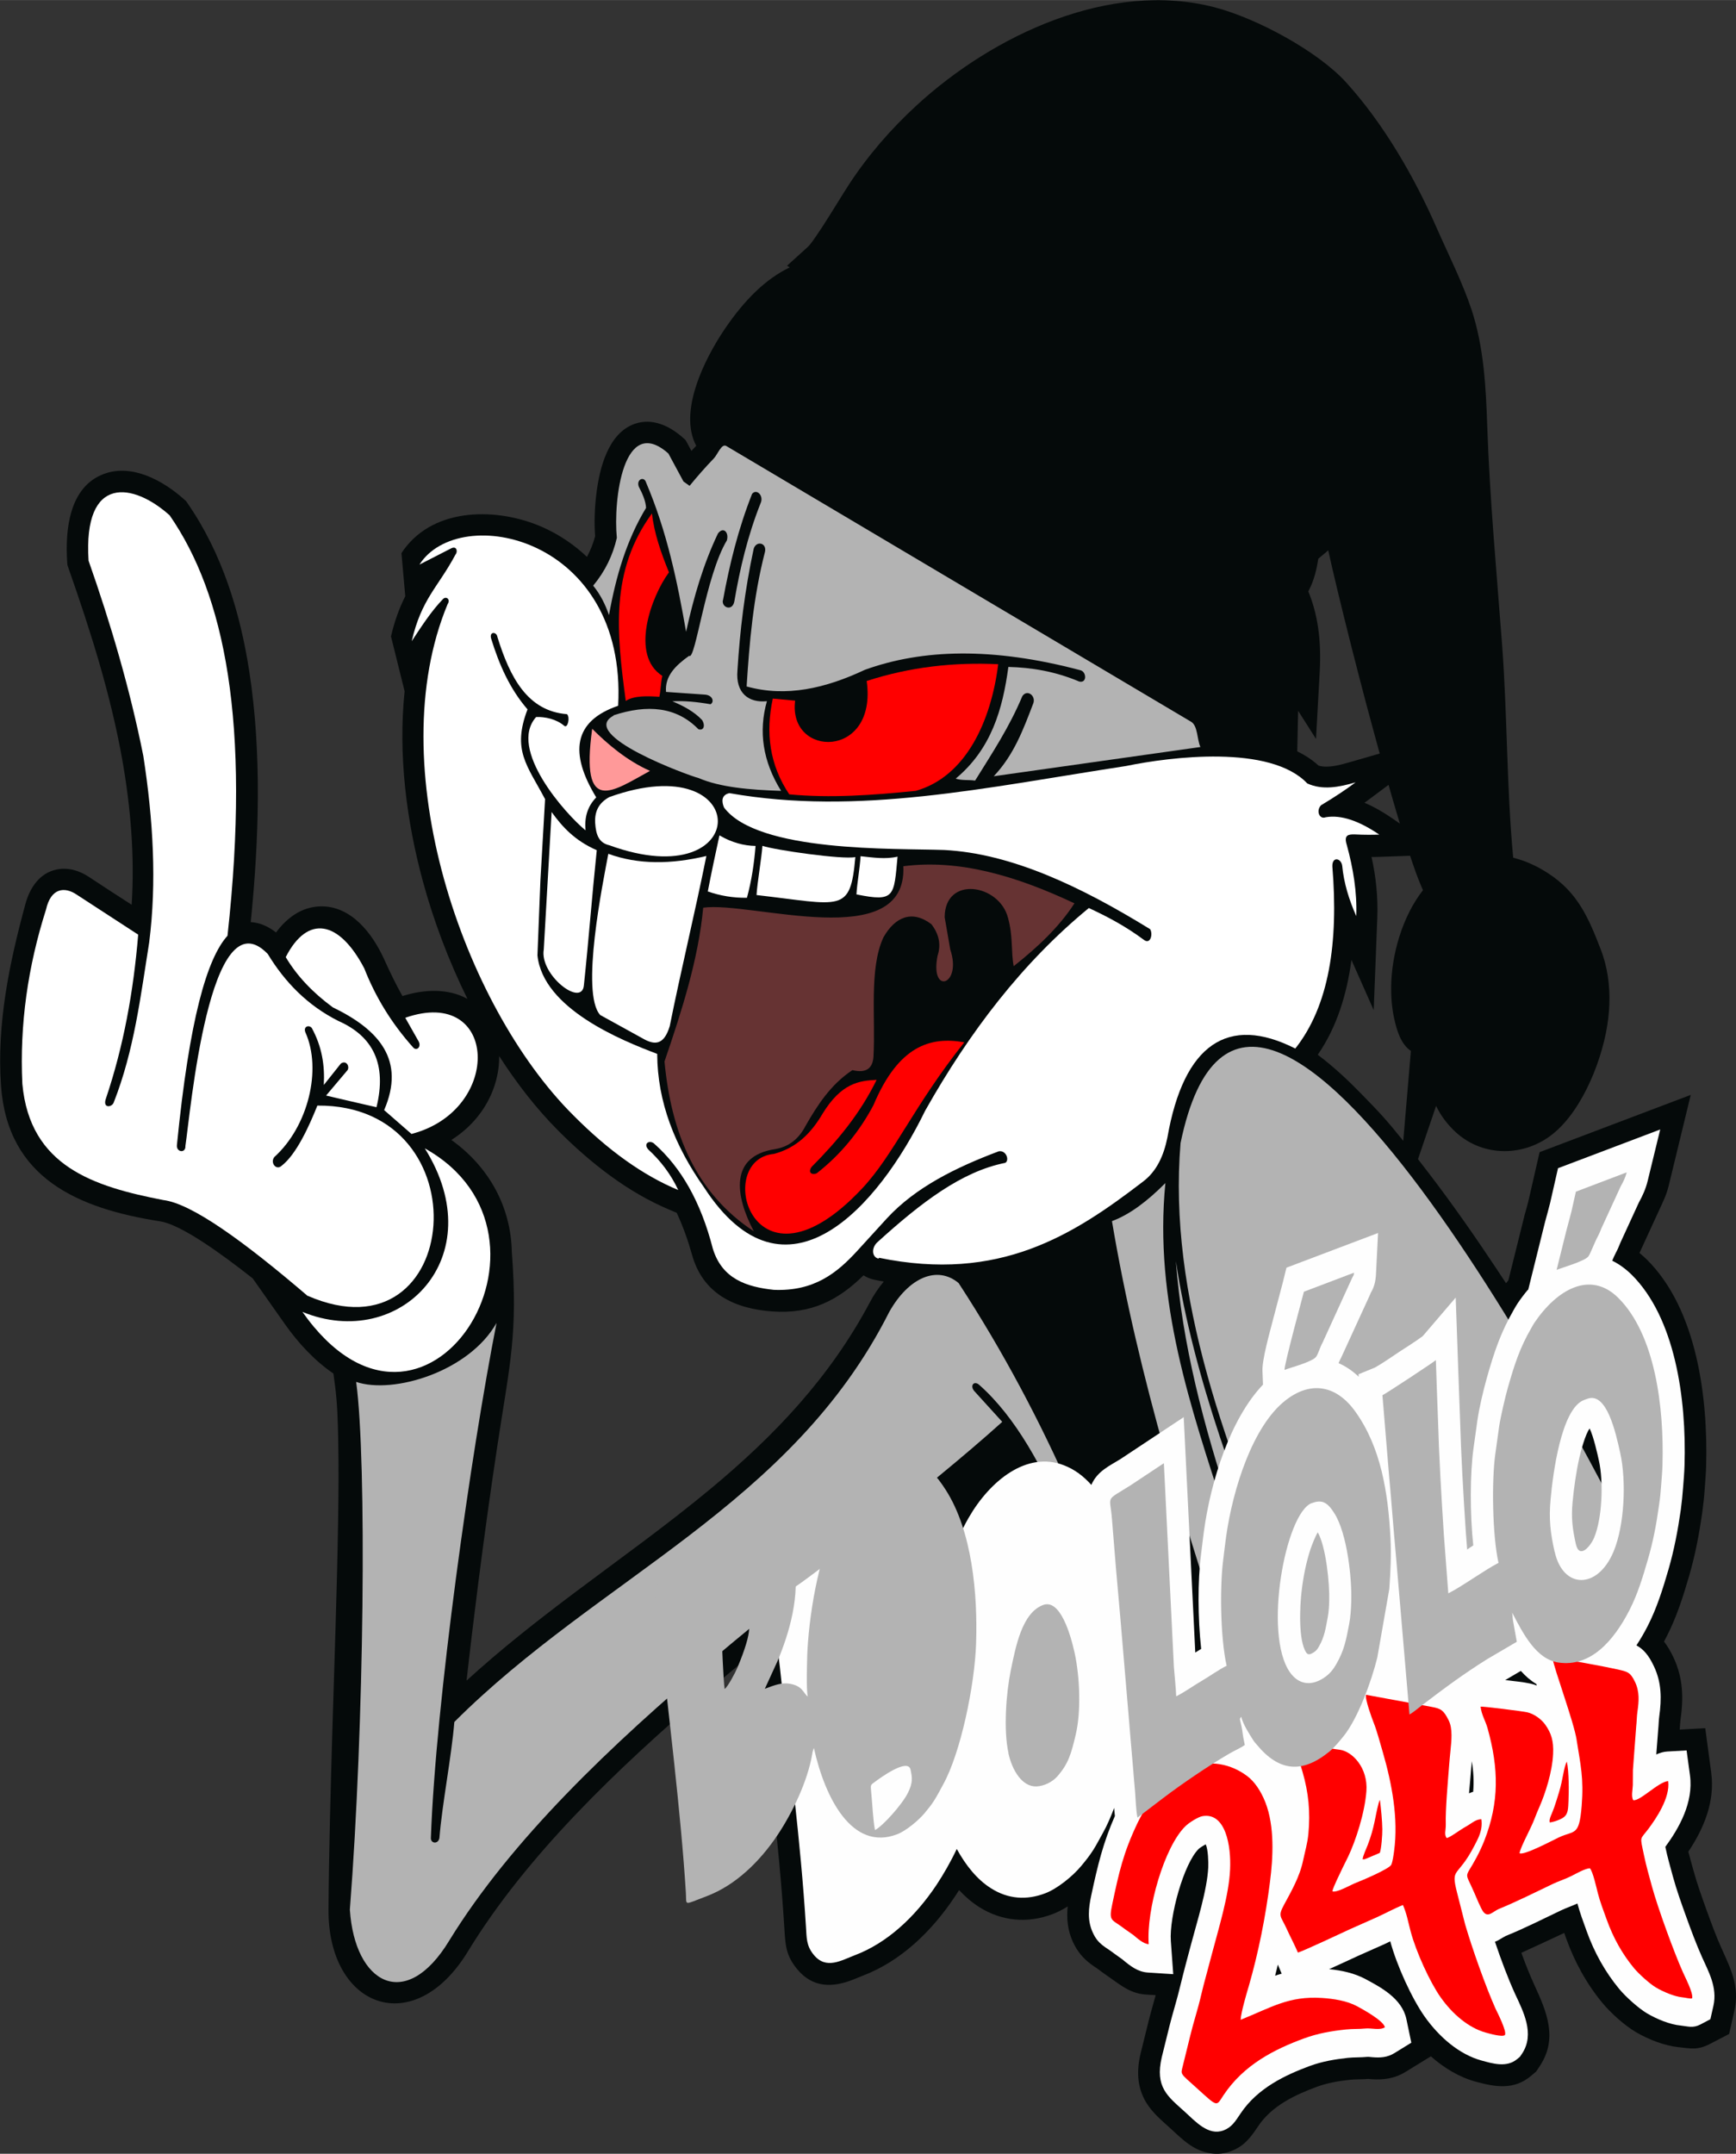 <?xml version="1.0" encoding="UTF-8"?>
<!DOCTYPE svg PUBLIC "-//W3C//DTD SVG 1.1//EN" "http://www.w3.org/Graphics/SVG/1.1/DTD/svg11.dtd">
<!-- Creator: CorelDRAW -->
<svg xmlns="http://www.w3.org/2000/svg" xml:space="preserve" width="49.812mm" height="61.781mm" version="1.1" style="shape-rendering:geometricPrecision; text-rendering:geometricPrecision; image-rendering:optimizeQuality; fill-rule:evenodd; clip-rule:evenodd"
viewBox="0 0 159.18 197.42"
 xmlns:xlink="http://www.w3.org/1999/xlink"
 xmlns:xodm="http://www.corel.com/coreldraw/odm/2003">
 <rect x="0" y="0" width="159.18" height="197.42" fill="#333333" stroke="none"/>
 <defs>
  <style type="text/css">
   <![CDATA[
    .fil6 {fill:#FEFEFE}
    .fil0 {fill:#050A0A}
    .fil5 {fill:#663333}
    .fil3 {fill:#B3B3B3}
    .fil4 {fill:red}
    .fil1 {fill:#FF9999}
    .fil2 {fill:white}
   ]]>
  </style>
 </defs>
 <g id="Camada_x0020_1">
  <g id="Coelho.cdr">
   <path class="fil0" d="M138.09 117.63c0.07,-0.09 0.15,-0.19 0.22,-0.28l1.46 -5.87 0.01 -0.05c0.15,-0.54 0.31,-1.07 0.43,-1.62l0.96 -4.2 13.86 -5.25 -2.03 8.36c-0.21,0.86 -0.56,1.53 -0.92,2.32l-1.7 3.7c-0.02,0.04 -0.03,0.07 -0.05,0.11 0.23,0.19 0.45,0.39 0.66,0.59 4.62,4.56 5.63,12.72 5.45,18.95 -0.02,0.7 -0.08,1.4 -0.13,2.1 -0.05,0.73 -0.13,1.46 -0.23,2.19 -0.28,1.95 -0.64,3.86 -1.19,5.75 -0.55,1.89 -1.14,3.76 -2.04,5.52 -0.09,0.17 -0.18,0.34 -0.27,0.52 0.34,0.44 0.62,0.93 0.87,1.46 0.88,1.87 0.93,3.71 0.64,5.72 -0.04,0.29 -0.05,0.59 -0.07,0.89l2.34 -0.13 0.55 4.09c0.35,2.64 -0.67,5.09 -2.1,7.23 0.15,0.59 0.32,1.18 0.48,1.76 0.33,1.21 0.76,2.39 1.18,3.57 0.43,1.18 0.86,2.37 1.38,3.52 0.87,1.94 1.68,3.51 1.18,5.74l-0.48 2.12 -1.73 0.9c-1.17,0.61 -1.76,0.43 -2.92,0.31 -1.31,-0.14 -2.77,-0.72 -3.9,-1.38 -1.03,-0.61 -2.32,-1.76 -3.08,-2.69 -1.46,-1.77 -2.55,-3.77 -3.32,-5.92 -0.06,-0.16 -0.12,-0.32 -0.17,-0.48 -1.31,0.62 -2.62,1.22 -3.93,1.82 0.36,1.01 0.76,2 1.2,2.97 1.12,2.43 2.17,4.88 0.49,7.41l-0.34 0.51 -0.45 0.38c-1.57,1.34 -3.31,1.03 -5.1,0.54 -1.52,-0.42 -2.9,-1.26 -4.1,-2.32l-2.31 1.42c-1.02,0.63 -2.05,0.76 -3.22,0.67 -0.07,-0.01 -0.14,-0.02 -0.22,-0.02 -0.56,0.05 -1.12,0.02 -1.67,0.08 -1.02,0.11 -2.03,0.28 -3,0.63 -2.04,0.75 -4.17,1.76 -5.41,3.62 -0.7,1.04 -1.26,1.82 -2.49,2.29 -0.6,0.23 -1.23,0.3 -1.87,0.2 -1.6,-0.23 -2.63,-1.32 -3.76,-2.35 -0.79,-0.72 -1.57,-1.36 -2.14,-2.29 -0.88,-1.44 -0.9,-3.01 -0.5,-4.61l0.7 -2.83c0.2,-0.81 0.44,-1.62 0.66,-2.42l-0.85 -0.05c-1.44,-0.09 -2.24,-0.78 -3.36,-1.56l-0.78 -0.55 -0.07 -0.06c-0.28,-0.22 -0.59,-0.4 -0.88,-0.62 -0.74,-0.55 -1.25,-1.18 -1.64,-2.01 -0.5,-1.09 -0.6,-2.17 -0.49,-3.28 -0.46,0.29 -0.93,0.53 -1.38,0.7 -2.29,0.87 -4.64,0.67 -6.73,-0.64 -0.69,-0.44 -1.3,-0.97 -1.85,-1.56 -0.14,0.23 -0.29,0.46 -0.44,0.68 -2.07,3.09 -4.9,5.85 -8.42,7.18 -0.26,0.1 -0.52,0.21 -0.79,0.32 -1.93,0.78 -3.77,0.81 -5.21,-0.95 -1.03,-1.25 -1.07,-2.23 -1.16,-3.74 -0.49,-7.92 -1.55,-15.79 -2.38,-23.68 -0.06,-0.59 -0.13,-1.17 -0.21,-1.76 -1.64,1.35 -3.26,2.71 -4.87,4.09 -7.81,6.71 -16.17,14.65 -21.56,23.49 -4.96,8.14 -12.84,5.16 -12.78,-3.87 0.04,-5.52 0.2,-11.05 0.36,-16.57 0.19,-6.33 0.42,-12.66 0.52,-19 0.04,-2.5 0.06,-5 0.01,-7.5 -0.03,-1.64 -0.08,-3.38 -0.3,-5.01l-0.14 -1.03c-1.72,-1.17 -3.22,-2.79 -4.44,-4.52l-2.96 -4.2c-2.94,-2.32 -6.59,-4.94 -8.49,-5.23 -7.47,-1.17 -14,-3.91 -14.59,-12.46 -0.39,-5.67 0.76,-11.19 2.24,-16.63 0.4,-1.47 1.28,-2.83 2.86,-3.16 1.06,-0.22 2.1,0.1 2.98,0.69 1.29,0.86 2.6,1.7 3.9,2.54 0.29,-4.44 -0.09,-8.94 -0.86,-13.3 -1.07,-6.01 -2.92,-11.83 -4.94,-17.58l-0.09 -0.26 -0.02 -0.27c-0.19,-2.91 0.16,-6.91 3.39,-8.09 2.59,-0.95 5.45,0.65 7.34,2.35l0.17 0.15 0.13 0.19c3.17,4.57 4.83,9.99 5.67,15.44 1.15,7.46 0.89,15.42 0.13,22.96 0.86,0.05 1.64,0.42 2.32,0.95 0.97,-1.31 2.3,-2.33 4.03,-2.39 2.87,-0.09 4.82,2.51 5.89,4.86 0.52,1.15 1.06,2.28 1.67,3.36 2,-0.63 4.19,-0.72 5.96,0.26 -1.74,-3.53 -3.12,-7.22 -4.08,-10.76 -1.5,-5.5 -2.29,-11.6 -1.68,-17.44l-1.25 -5.03c0.32,-1.36 0.73,-2.53 1.31,-3.68l-0.35 -3.95c0.15,-0.23 0.31,-0.46 0.49,-0.67 3.05,-3.7 8.86,-3.44 12.82,-1.54 1.37,0.66 2.61,1.52 3.7,2.55 0.32,-0.59 0.57,-1.22 0.75,-1.89 -0.1,-1.27 -0.04,-2.63 0.11,-3.87 0.28,-2.29 1.05,-5.56 3.51,-6.43 1.62,-0.57 3.2,0.18 4.41,1.25l0.26 0.23 0.17 0.31c0.12,0.23 0.25,0.46 0.37,0.69 0.15,-0.16 0.29,-0.32 0.44,-0.47 -1.67,-3.14 0.79,-7.99 2.57,-10.64 1.89,-2.8 3.86,-4.69 6,-5.71l-0.24 -0.16 1.91 -1.73c0.23,-0.21 0.53,-0.66 0.71,-0.92 0.41,-0.59 0.8,-1.19 1.18,-1.8 0.63,-0.99 1.24,-2.01 1.88,-3 1.74,-2.66 3.85,-5.09 6.19,-7.24 7.01,-6.44 17.69,-11.5 27.35,-8.99 3.8,0.99 9.42,3.99 12.05,6.89 3.43,3.78 6.25,8.66 8.29,13.32 1.08,2.45 2.37,5 3.21,7.53 1.12,3.41 1.31,7.09 1.43,10.65 0.23,6.69 0.86,13.35 1.36,20.02 0.49,6.5 0.41,13.05 1.02,19.54 1.11,0.27 2.2,0.77 3.21,1.43 2.71,1.76 3.7,4.08 4.82,6.98 0.15,0.38 0.27,0.77 0.38,1.17 0.45,1.69 0.51,3.46 0.3,5.19 -0.41,3.45 -2.27,8.28 -5.05,10.53 -2.6,2.11 -6.35,2.17 -8.87,-0.09 -0.83,-0.75 -1.43,-1.57 -1.86,-2.46l-1.66 4.88c0.35,0.45 0.7,0.9 1.04,1.35 2.15,2.81 4.18,5.72 6.14,8.67 0.3,0.46 0.61,0.92 0.91,1.38zm-7.62 -36.05l-0.13 -0.3c-0.39,-0.9 -0.72,-1.87 -1.03,-2.8 -0,-0.01 -0.01,-0.03 -0.01,-0.04l-2.8 0.1c-0.25,0.01 -0.49,0.01 -0.74,0.01 0.41,1.82 0.6,3.69 0.53,5.56l-0.33 8.48 -2.04 -4.6c-0.42,3.12 -1.33,6.15 -3.09,8.69 1.53,1.15 2.91,2.47 3.99,3.58 1.7,1.74 2.32,2.4 3.85,4.31l0.7 -8.24c-0.92,-0.62 -1.29,-1.87 -1.53,-2.96 -0.21,-0.97 -0.29,-1.92 -0.28,-2.91 0.03,-2.89 0.99,-6.4 2.92,-8.87zm-10.51 -27.38c0.86,2.08 1.21,4.45 1.05,7.37l-0.34 6.16 -1.64 -2.58 -0.08 3.72c0.73,0.35 1.39,0.79 1.96,1.31 0.87,0.25 1.98,-0.07 2.79,-0.3l2.81 -0.81c-0.43,-1.55 -0.84,-3.1 -1.26,-4.65 -0.92,-3.48 -1.81,-6.98 -2.65,-10.48 -0.28,-1.16 -0.55,-2.33 -0.81,-3.5 -0.12,0.11 -0.24,0.22 -0.37,0.32l-0.54 0.45c-0.16,1.05 -0.41,1.99 -0.8,2.76l-0.12 0.25zm7.36 17.74l-1.89 1.41c-0.11,0.08 -0.21,0.16 -0.32,0.23 0.86,0.36 1.67,0.83 2.42,1.34l0.83 0.57c-0.1,-0.33 -0.2,-0.67 -0.3,-1 -0.25,-0.85 -0.5,-1.7 -0.74,-2.55zm-46.29 45.53c-0.29,-0.05 -0.58,-0.11 -0.87,-0.17 -0.38,-0.08 -0.7,-0.22 -0.98,-0.4 -2.33,2.29 -4.81,3.57 -8.38,3.31 -3.47,-0.26 -6.35,-1.62 -7.35,-5.21 -0.37,-1.32 -0.83,-2.61 -1.4,-3.83l-0.61 -0.26c-3.89,-1.62 -7.32,-4.33 -10.27,-7.29 -1.99,-2 -3.79,-4.32 -5.4,-6.82 0.02,1.2 -0.25,2.42 -0.73,3.51 -0.78,1.77 -2.07,3.18 -3.65,4.18 3.42,2.45 5.45,6.08 5.54,10.25 0.57,7.5 -0.18,10.27 -1.3,17.62 -0.65,4.28 -1.24,8.56 -1.79,12.86 -0.37,2.93 -0.73,5.88 -1.06,8.83 3.15,-2.88 6.51,-5.51 9.93,-8.08 4.17,-3.13 8.42,-6.16 12.43,-9.49 5.94,-4.93 10.98,-10.26 14.63,-17.12 0.34,-0.65 0.77,-1.29 1.25,-1.87z"/>
   <path class="fil1" d="M54.3 66.8c1.43,1.43 3.19,2.92 5.3,3.86 -3.4,1.85 -6.41,4.2 -5.3,-3.86z"/>
   <path class="fil2" d="M55.89 77.48c-0.96,-0.21 -1.25,-0.93 -1.32,-2.08 -0.05,-1.1 0.39,-1.84 1.3,-2.34 13.3,-4.77 13.23,9.22 0.01,4.42z"/>
   <path class="fil2" d="M27.73 120.25c8.94,3.67 17.48,-5.02 11.22,-14.99 14.31,7.98 0.01,30.94 -11.22,14.99z"/>
   <path class="fil2" d="M35.23 101.76c0.83,0.73 1.67,1.45 2.5,2.18 8.43,-2.19 7.94,-13.62 -0.57,-10.65 0.41,0.73 0.83,1.46 1.24,2.19 0.23,0.49 -0.18,0.86 -0.49,0.56 -2.06,-2.29 -3.51,-4.73 -4.51,-7.28 -2.3,-4.39 -5.19,-4.96 -7.2,-1.03 1.04,1.75 2.5,3.27 4.31,4.6 4.24,2.05 6.7,4.83 4.71,9.43z"/>
   <path class="fil2" d="M28.21 118.79c-5.84,-5 -10.63,-8.47 -13.23,-8.79 -6.4,-1.24 -12.24,-3.09 -12.93,-10.65 -0.26,-5.45 0.51,-10.77 2.17,-15.98 0.44,-1.97 1.69,-2.14 2.84,-1.35 1.87,1.21 3.74,2.43 5.61,3.65 -0.43,5.23 -1.35,10.24 -2.94,14.97 -0.38,0.99 0.54,0.88 0.7,0.41 1.88,-4.79 2.46,-9.74 3.25,-14.67 0.7,-5.5 0.37,-11.23 -0.54,-17.1 -1.23,-6.15 -2.98,-12.08 -5.02,-17.89 -0.51,-7.95 4.13,-7.13 7.44,-4.15 5.01,7.24 7.46,18.9 5.3,38.53 -1.88,2.09 -3.49,7.59 -4.64,19.21 -0.05,0.65 0.82,0.75 0.78,0.06 0.44,-2.83 2.19,-23.16 7.55,-17.6 1.57,2.58 3.64,4.72 6.49,6.15 3.17,1.4 4.45,3.96 3.48,7.9 -1.54,-0.35 -3.08,-0.71 -4.62,-1.07 0.63,-0.75 1.26,-1.5 1.9,-2.25 0.33,-0.3 0.01,-1.05 -0.54,-0.69 -0.52,0.66 -1.05,1.31 -1.57,1.97 0.1,-1.76 -0.16,-3.5 -1.1,-5.22 -0.25,-0.32 -0.8,-0.15 -0.59,0.39 1.54,3.42 0.25,8.64 -2.85,11.44 -0.4,0.53 0.18,1.25 0.67,0.8 1.37,-1.06 2.54,-3.67 3.28,-5.52 15.33,-0.13 13.34,23.62 -0.88,17.44z"/>
   <path class="fil2" d="M80.56 115.37c-0.63,-0.13 -0.69,-1.02 -0.06,-1.55 3.96,-3.59 7.68,-6.44 11.67,-7.23 0.41,-0.21 0.11,-1.18 -0.59,-1.06 -3.99,1.5 -7.64,3.32 -10.24,6.13 -0.91,1 -1.82,2 -2.74,3 -1.84,2.01 -3.94,3.72 -7.64,3.57 -2.52,-0.27 -4.75,-1 -5.6,-3.78 -1.11,-4.33 -2.93,-7.44 -5.32,-9.57 -0.41,-0.44 -1.11,-0.11 -0.6,0.48 1.11,1.02 2.05,2.23 2.75,3.72 -3.2,-1.33 -6.41,-3.61 -9.63,-6.86 -10.11,-10.07 -17.66,-32.08 -11.52,-46.84 0.31,-0.47 -0.17,-0.8 -0.47,-0.42 -1.03,1.07 -1.92,2.45 -2.82,3.81 0.91,-3.91 2.4,-4.91 4.02,-7.95 0.21,-0.23 0.13,-0.81 -0.38,-0.57 -0.98,0.5 -1.96,1 -2.93,1.5 3.65,-5.74 19.05,-2.56 18.22,12.94 -4.12,1.41 -4.48,4.34 -2.01,8.4 -0.83,0.85 -1.09,1.88 -0.98,3.02 -1.83,-1.49 -7.15,-7.46 -4.53,-10.39 0.81,-0.03 1.86,0.19 2.58,0.81 0.32,0.26 0.55,-0.79 0.25,-1.07 -3.62,-0.28 -5.23,-3.37 -6.38,-7.07 -0.07,-0.51 -0.78,-0.53 -0.57,0.16 0.73,2.37 1.71,4.6 3.33,6.47 -1.43,3.75 -0.05,5.1 1.61,8.23 -0.14,2.49 -0.29,4.99 -0.43,7.48 -0.09,2.28 -0.18,4.56 -0.27,6.84 0.51,4.89 7.7,7.79 10.98,9.03 0.02,4.42 1.63,8.47 4.31,12.26 7.46,11.45 15.98,1.74 20.26,-7.05 4.07,-7.22 8.9,-13.56 15.01,-18.58 1.68,0.78 3.36,1.66 5.05,2.92 0.61,0.46 0.84,-0.55 0.57,-0.98 -6.4,-3.94 -12.74,-6.94 -18.88,-7.26 -4.57,-0.16 -17.09,0.24 -20.19,-3.89 -0.22,-0.52 -0.28,-1.15 0.49,-1.32 11.79,2.08 23.43,-0.5 36.38,-2.49 4.07,-0.84 13.21,-1.99 16.61,1.6 1.4,0.64 2.91,0.34 4.43,-0.1 -0.83,0.62 -1.85,1.31 -3.17,2.1 -0.48,0.5 -0.15,1.32 0.42,1.1 1.44,-0.25 3.1,0.35 4.92,1.59 -0.63,0.02 -1.31,0.03 -2.29,-0.02 -0.5,0 -0.99,0.02 -0.69,0.96 0.59,2.16 0.95,4.33 0.87,6.53 -0.67,-1.51 -1.14,-3.04 -1.29,-4.62 -0.1,-0.71 -0.94,-0.87 -0.9,0.08 0.57,6.99 -0.31,12.77 -3.4,16.68 -6.16,-3.12 -10.23,-0.42 -11.73,8.17 -0.34,1.67 -0.99,3.1 -2.25,4.04 -6.39,4.9 -13.15,9.24 -24.19,6.97z"/>
   <path class="fil2" d="M78.53 81.99c0.07,-1.15 0.31,-2.36 0.38,-3.51 1.12,0.12 2.29,0.3 3.39,0.04 -0.34,3.62 -0.21,4.19 -3.77,3.46z"/>
   <path class="fil2" d="M69.37 82.03c0.07,-1.15 0.46,-3.35 0.54,-4.5 1.11,0.38 7.36,1.28 8.52,1.03 -0.46,5.21 -1.25,4.37 -9.06,3.48zm-4.47 -0.32c0.34,-1.75 0.7,-3.46 1.07,-5.14 1.14,0.67 2.25,0.95 3.31,0.97 -0.13,1.62 -0.37,3.21 -0.79,4.75 -1.25,0.02 -2.45,-0.18 -3.59,-0.58z"/>
   <path class="fil2" d="M49.86 87.03c0.24,-4.2 0.48,-8.4 0.72,-12.6 0.97,1.35 2.12,2.62 4.14,3.5 -0.44,4.21 -0.74,8.22 -1.18,12.37 -0.17,2.09 -4.08,-0.95 -3.68,-3.27z"/>
   <path class="fil2" d="M55.04 93.04c1.38,0.76 2.52,1.39 3.9,2.15 1.13,0.65 1.95,0.58 2.47,-1.13 1.05,-5.22 2.31,-10.38 3.36,-15.6 -3.23,0.77 -6.26,0.8 -8.99,-0.2 -0.49,2.61 -2.58,12.81 -0.74,14.78z"/>
   <path class="fil3" d="M32.66 126.67c3.42,1.15 10.36,-0.95 12.87,-5.41 -2.35,11.93 -5.58,34.81 -6.02,47.18 -0.05,0.55 0.67,0.64 0.78,0.04 0.26,-3.18 1.11,-7.46 1.37,-10.64 13.28,-13.27 30.92,-19.82 39.87,-37.57 1.81,-3.23 4.44,-4.28 6.37,-2.66 8.17,12.53 13.65,25.82 17.69,39.53 -0.43,0.2 -0.85,0.41 -1.28,0.61 -4.31,-12.35 -7.91,-24.95 -14.51,-30.8 -0.5,-0.46 -0.94,0.1 -0.39,0.64 0.83,0.91 1.66,1.82 2.49,2.74 -14.05,12.66 -39.36,29.1 -50.7,47.54 -3.99,6.6 -8.68,3.98 -9.12,-2.83 1.32,-16.93 1.56,-41.1 0.58,-48.35z"/>
   <path class="fil3" d="M113.57 154.62c4.73,-1.25 9.46,-2.5 14.19,-3.75 -3.12,-9.56 -4.33,-17 -4.93,-24.29 -1.7,-1.91 -3.14,-3.97 -4.84,-5.88 -0.39,-0.46 0.26,-1.07 0.64,-0.6 6.84,7.85 13.12,16.63 18.59,26.73 4.38,-1.3 8.76,-2.6 13.14,-3.89 -3.77,-8.26 -35.62,-69.41 -42.11,-38.17 -1.17,13.97 4.2,28.36 10.43,42.79 0.08,0.55 -0.44,0.8 -0.69,0.23 -4.4,-10.6 -8.56,-21.53 -10.17,-32.2 0.56,7.53 2.54,15.12 5.1,22.81 0.12,0.41 -0.48,0.66 -0.63,0.21 -3.07,-9.5 -6.5,-19.38 -5.43,-30.17 -1.64,1.65 -3.27,2.89 -4.9,3.49 2.39,14.24 6.82,28.47 11.61,42.69z"/>
   <path class="fil3" d="M56.24 65.57c3.13,-1.03 5.79,-0.79 7.8,1.27 0.47,0.16 0.66,-0.31 0.34,-0.84 -0.74,-0.78 -1.7,-1.29 -2.73,-1.72 1.06,-0.06 2.24,0.05 3.5,0.27 0.37,-0.21 0.2,-0.82 -0.49,-0.88 -1.2,-0.08 -2.39,-0.17 -3.59,-0.25 -0.12,-1.47 0.9,-2.44 2.12,-3.31 0.57,0.51 1.5,-7.33 3.46,-10.58 0.21,-0.74 -0.33,-1.29 -0.82,-0.63 -1.34,2.81 -2.23,5.85 -2.92,9.01 -0.8,-4.58 -1.74,-9.15 -3.67,-13.69 -0.17,-0.59 -0.91,-0.3 -0.67,0.38 0.36,0.68 0.64,1.35 0.67,1.95 -1.79,2.95 -2.77,6.3 -3.4,9.83 -0.33,-0.96 -0.78,-1.88 -1.45,-2.7 1.09,-1.31 1.8,-2.77 2.17,-4.38 -0.34,-3.45 0.59,-11.41 4.73,-7.73 0.46,0.85 0.92,1.71 1.38,2.56 0.19,0.13 0.37,0.26 0.56,0.4 0.71,-0.87 1.45,-1.71 2.22,-2.51 0.37,-0.39 0.71,-1.4 1.15,-1.14l42.61 25.27c0.63,0.37 0.54,1.62 0.86,2.32 -6.4,0.91 -12.55,1.78 -18.95,2.68 1.86,-1.97 2.71,-4.29 3.64,-6.72 0.21,-0.69 -0.59,-1.27 -1.02,-0.62 -1.19,2.84 -2.71,5.13 -4.33,7.74 -0.6,-0.09 -1.17,0.01 -1.78,-0.18 3.28,-2.73 4.31,-6.38 4.83,-10.24 2.13,0.05 4.29,0.41 6.5,1.34 0.73,0.17 0.67,-0.91 0.1,-1.04 -8.08,-2.14 -14.5,-1.93 -19.75,-0.04 -3.61,1.7 -7.22,2.54 -10.85,1.53 0.25,-3.93 0.59,-8.1 1.69,-12.37 0.15,-0.81 -0.8,-1.01 -1.04,-0.26 -0.83,3.86 -1.27,7.56 -1.49,11.15 -0.19,2.1 1.04,3 2.7,2.83 -0.78,2.76 -0.39,5.5 1.3,8.22 -2.9,-0.09 -5.6,-0.33 -7.55,-1.17 -0.9,-0.22 -11.14,-3.96 -7.8,-5.73zm10.04 -10.55c-0.12,0.68 0.9,1.05 1.06,0.07 0.51,-2.98 1.21,-5.96 2.39,-8.94 0.35,-0.71 -0.36,-1.4 -0.77,-0.88 -1.27,3.21 -2.07,6.47 -2.67,9.76z"/>
   <path class="fil4" d="M57.37 64.25c0.76,-0.5 2.01,-0.46 3.09,-0.38 0.14,-0.66 0.12,-1.26 0.27,-1.92 -2.98,-1.89 -1.03,-7.27 0.61,-9.49 -0.73,-1.79 -1.36,-3.59 -1.56,-5.4 -3.83,5.26 -3.26,10.82 -2.4,17.2z"/>
   <path class="fil4" d="M70.85 64.03c0.69,0.06 1.37,0.13 2.06,0.19 -0.68,5.26 7.57,5.39 6.56,-1.8 4,-1.3 8.02,-1.73 12.06,-1.54 -0.65,5.2 -2.95,10.31 -7.56,11.61 -3.95,0.4 -7.86,0.68 -11.6,0.32 -1.82,-2.72 -2.18,-5.67 -1.51,-8.77z"/>
   <path class="fil4" d="M70.96 105.77c2.09,-0.55 3.43,-1.93 4.46,-3.68 1.72,-2.81 3.34,-3.03 4.96,-3.11 -1.52,3.12 -3.64,5.65 -5.96,7.98 -0.4,0.56 0.1,0.78 0.49,0.57 2.18,-1.71 3.89,-3.8 5.18,-6.23 2.29,-5.44 5.21,-6.32 8.33,-5.76 -4.68,5.89 -6.46,10.3 -9.37,13.4 -10.04,10.69 -13.69,-2.64 -8.1,-3.17z"/>
   <path class="fil5" d="M69.13 112.87c-5.32,-3.49 -7.58,-8.99 -8.2,-15.57 1.6,-4.69 3.1,-9.35 3.55,-14.1 4.36,-0.62 18.72,4.26 18.35,-3.8 5.15,-0.67 10.4,0.91 15.69,3.4 -1.38,2.15 -3.4,4.05 -5.57,5.76 -0.26,-1.32 -0.04,-2.69 -0.52,-4.42 -0.79,-3.12 -5.79,-3.91 -5.81,-0.07 0.17,0.98 0.34,1.96 0.51,2.95 1.12,3.3 -1.89,4.24 -1.16,0.58 0.32,-0.98 0.16,-1.95 -0.57,-2.89 -1.76,-1.33 -3.33,-0.68 -4.4,1.22 -1.33,2.89 -0.7,7.39 -0.91,10.96 -0.08,1.02 -0.65,1.51 -1.93,1.2 -2.02,1.33 -3.25,3.29 -4.29,5.1 -0.58,1.12 -1.45,1.91 -2.79,2.14 -4.21,0.63 -3.69,4.26 -1.95,7.55z"/>
   <path class="fil6" d="M140.12 118.25l1.56 -6.28 0.01 -0.03c0.15,-0.56 0.31,-1.12 0.45,-1.69l0.72 -3.17 9.37 -3.55 -1.15 4.72c-0.18,0.73 -0.46,1.35 -0.8,1.96l-1.7 3.7c-0.13,0.31 -0.24,0.6 -0.4,0.89 -0.13,0.24 -0.24,0.5 -0.35,0.76 0.6,0.29 1.19,0.71 1.77,1.27 3.98,3.94 5.05,11.33 4.86,17.49 -0.02,0.68 -0.08,1.34 -0.13,2.01 -0.05,0.69 -0.12,1.37 -0.21,2.05 -0.27,1.89 -0.61,3.68 -1.13,5.48 -0.53,1.82 -1.07,3.54 -1.9,5.17 -0.32,0.63 -0.67,1.23 -1.04,1.79 0.63,0.34 1.12,0.88 1.61,1.93 0.7,1.49 0.71,2.95 0.48,4.6 -0.05,0.35 -0.05,0.77 -0.09,1.14l-0.18 2.33c0.33,-0.15 0.66,-0.25 1.01,-0.27l1.77 -0.1 0.31 2.28c0.34,2.5 -1.01,4.85 -2.26,6.56 0,0 0,0 0,0 0.19,0.92 0.45,1.81 0.69,2.7 0.34,1.25 0.8,2.53 1.23,3.72 0.44,1.22 0.91,2.48 1.43,3.65 0.61,1.37 1.44,2.8 1.06,4.5l-0.28 1.23 -0.91 0.48c-0.69,0.36 -1.14,0.17 -1.8,0.1 -0.99,-0.09 -2.2,-0.59 -3.1,-1.12 -0.77,-0.46 -1.93,-1.49 -2.56,-2.25 -1.26,-1.53 -2.26,-3.29 -2.99,-5.33 -0.3,-0.83 -0.6,-1.63 -0.83,-2.49 -0.5,0.23 -1.02,0.4 -1.52,0.64 -1.68,0.8 -3.35,1.65 -5.04,2.33 -0.41,0.21 -0.67,0.42 -1,0.54 0.56,1.66 1.19,3.34 1.84,4.77 0.74,1.59 1.85,3.67 0.64,5.49l-0.19 0.28 -0.24 0.2c-0.96,0.82 -2.25,0.43 -3.3,0.14 -1.99,-0.55 -3.84,-2.1 -5.21,-4.04 -1.18,-1.68 -2.55,-4.69 -3.14,-6.88 -0.18,0.09 -0.36,0.17 -0.54,0.26 -0.81,0.37 -1.62,0.71 -2.43,1.08 -0.78,0.36 -1.57,0.73 -2.35,1.08 -0.09,0.04 -0.19,0.09 -0.29,0.13 1.14,0.11 2.32,0.36 3.36,0.92 1.31,0.71 3.33,1.74 3.73,3.67l0.45 2.15 -1.54 0.95c-0.66,0.41 -1.32,0.44 -2.03,0.38 -0.14,-0.01 -0.33,-0.04 -0.47,-0.03 -0.6,0.06 -1.19,0.03 -1.78,0.09 -1.18,0.13 -2.33,0.32 -3.48,0.74 -2.24,0.83 -4.8,2.02 -6.37,4.38 -0.47,0.7 -0.8,1.25 -1.55,1.53 -1.39,0.52 -2.55,-0.8 -3.61,-1.76 -1.49,-1.35 -2.7,-2.2 -2.05,-4.96l0.7 -2.83c0.31,-1.24 0.7,-2.44 0.99,-3.68 0.16,-0.68 0.34,-1.34 0.51,-2.01 0.16,-0.61 0.33,-1.22 0.49,-1.84 0.53,-2.02 1.47,-4.94 1.57,-7.04 0.02,-0.45 -0.01,-1.63 -0.23,-2.1 -0.2,0.1 -0.52,0.3 -0.64,0.41 -1.38,1.34 -2.72,6.25 -2.56,8.45l0.22 3.04 -2.33 -0.15c-0.92,-0.06 -1.6,-0.59 -2.34,-1.21l-0.74 -0.53 -0.04 -0.03c-0.76,-0.59 -1.43,-0.79 -1.93,-1.9 -0.51,-1.11 -0.39,-2.22 -0.14,-3.39 0.6,-2.81 1.1,-4.86 2.17,-7.29 -0.03,-0.25 -0.05,-0.5 -0.07,-0.74 -0.32,0.86 -0.67,1.65 -1.04,2.31 -0.29,0.51 -0.55,1.03 -0.86,1.52 -0.34,0.54 -0.71,1 -1.1,1.47 -0.83,1 -2.24,2.12 -3.33,2.53 -1.68,0.64 -3.39,0.54 -4.97,-0.47 -1.27,-0.8 -2.3,-2.09 -3.13,-3.6 -0.57,1.21 -1.22,2.33 -1.86,3.3 -1.99,2.98 -4.55,5.33 -7.48,6.44 -1.24,0.47 -2.64,1.35 -3.77,-0.03 -0.7,-0.85 -0.65,-1.56 -0.72,-2.61 -0.49,-7.93 -1.56,-15.88 -2.39,-23.77 -0.11,-1.01 -0.24,-1.99 -0.39,-2.99 -0.16,-1.08 -0.24,-2.02 0.29,-3 0.42,-0.78 0.78,-0.87 1.34,-1.25 3.39,-2.27 7.59,-6.49 11.62,-5.21 1.39,0.44 2.18,1.38 2.71,2.69 0.49,-1.42 1.06,-2.75 1.73,-3.91 1.97,-3.44 5.37,-6.15 8.74,-4.83 1.01,0.39 1.8,1 2.52,1.8 0.55,-1.28 1.72,-1.77 2.69,-2.38l5.78 -3.83 1.06 21.58c0.18,-0.11 0.36,-0.22 0.54,-0.34 -0.31,-2.8 -0.32,-6.26 -0.02,-8.58 0.09,-0.73 0.17,-1.46 0.27,-2.19 0.64,-4.67 2.44,-10.34 5.42,-13.45l-0.05 -1.25c-0.04,-1.06 0.67,-3.54 0.94,-4.6 0.3,-1.18 0.63,-2.35 0.93,-3.53l0.33 -1.34 8.4 -3.18 -0.19 3.76c-0.04,0.71 -0.16,1.19 -0.49,1.75 -0.01,0.03 -0.02,0.05 -0.03,0.08l-0.01 0.03 -2.67 5.82 -0.05 0.09c-0.07,0.13 -0.13,0.27 -0.18,0.4 0.64,0.28 1.26,0.69 1.85,1.25l-0.02 -0.23 1.51 -0.62c0.73,-0.41 1.52,-0.97 2.23,-1.44 0.7,-0.46 1.47,-0.93 2.15,-1.44l3.02 -3.53 0.29 8.25c0.03,0.89 0.07,1.78 0.1,2.67 0.1,3.5 0.3,7.01 0.53,10.47l0.13 1.7c0.19,-0.12 0.37,-0.25 0.56,-0.37 -0.31,-2.9 -0.3,-6.58 0.02,-8.89l0.35 -2.51c0.18,-1.26 0.55,-2.8 0.89,-4.01 0.65,-2.31 1.27,-4.13 2.42,-6.13 0.13,-0.23 0.26,-0.46 0.4,-0.67 0.3,-0.44 0.61,-0.85 0.94,-1.24zm-2.11 35.75c0.03,0 0.06,0.01 0.09,0.01 0.73,0.09 1.54,0.16 2.26,0.32 0.18,0.04 0.37,0.1 0.55,0.17 -0,-0 -0,-0 -0,-0 -0.01,-0.04 -0.03,-0.09 -0.04,-0.14 -0.52,-0.31 -0.99,-0.72 -1.42,-1.2l-1.43 0.84zm-20.49 26.91l-0.27 -0.64c-0.03,-0.06 -0.05,-0.13 -0.08,-0.19 -0.08,0.34 -0.16,0.68 -0.25,1.02 0.2,-0.07 0.4,-0.13 0.61,-0.19zm17.44 -19.5c-0.02,0.21 -0.04,0.42 -0.06,0.64 -0.05,0.72 -0.13,1.53 -0.2,2.33 0.12,-0.05 0.24,-0.1 0.38,-0.14 0.08,-0.93 0.03,-1.86 -0.13,-2.83zm-39.1 -11.48c-0.66,0.81 -1.06,3.06 -1.23,3.88 -0.34,1.62 -0.58,4.52 -0.22,6.14 0.06,0.25 0.36,1.15 0.57,1.14 0.17,-0.01 0.5,-0.12 0.63,-0.26 0.71,-0.8 0.81,-1.44 1.08,-2.6 0.4,-1.66 0.25,-4.37 -0.12,-6.03 -0.1,-0.47 -0.41,-1.64 -0.72,-2.28zm24.97 -9.47c-0.26,0.42 -0.54,1.19 -0.66,1.52 -0.4,1.21 -0.67,2.56 -0.82,3.86 -0.16,1.33 -0.33,4.57 0.44,5.66 0.18,0.26 0.46,0.09 0.67,-0.04 0.24,-0.16 0.32,-0.26 0.48,-0.54 0.51,-0.88 0.61,-1.65 0.81,-2.7 0.09,-0.48 0.12,-1.02 0.13,-1.52 0.05,-1.53 -0.3,-4.96 -1.05,-6.24zm24.93 -9.52c-0.39,0.5 -0.82,2.12 -0.94,2.66 -0.3,1.33 -0.5,2.76 -0.63,4.14 -0.13,1.42 0,2.4 0.3,3.77 0.32,1.45 1.34,0.24 1.68,-0.56 0.75,-1.79 0.87,-5.12 0.44,-7.06 -0.13,-0.6 -0.49,-2.21 -0.85,-2.95z"/>
   <path class="fil4" d="M122.17 173.36c0.06,-0.36 0.71,-1.66 0.94,-2.15l0.51 -1.03c0.7,-1.48 1.52,-4 1.67,-5.99 0.16,-2.15 -1.29,-3.64 -2.42,-3.8l-3.16 -0.44c-0.53,-0.09 -1.4,-0.5 -0.95,0.59 0.43,1.07 0.23,0.36 0.67,1.86 0.56,1.92 0.73,3.69 0.54,5.7 -0.08,0.85 -0.31,1.62 -0.48,2.42 -0.31,1.51 -1.1,2.87 -1.76,4.09 -0.57,1.06 -0.29,1.01 0.24,2.17 0.33,0.73 0.74,1.49 1.04,2.2 0.5,-0.14 4.05,-1.81 4.81,-2.16 0.82,-0.37 1.61,-0.71 2.43,-1.08 0.75,-0.34 1.63,-0.82 2.39,-1.12 0.36,0.82 0.45,1.45 0.7,2.39 0.5,1.91 1.8,4.72 2.75,6.06 1.09,1.55 2.58,2.81 4.13,3.24 0.33,0.09 1.53,0.44 1.77,0.23 0.21,-0.32 -0.73,-2.15 -0.85,-2.4 -0.9,-2 -2.17,-5.59 -2.8,-7.76l-0.74 -2.91c-0.6,-2.37 0.03,-1.26 1.6,-4.3 0.29,-0.57 0.79,-1.39 0.63,-2.42 -0.61,0.05 -0.8,0.35 -1.6,0.79 -0.33,0.18 -1.28,0.9 -1.58,0.94 -0.25,-0.34 -0.07,-0.68 -0.08,-1.25 -0.04,-1.36 0.19,-3.91 0.31,-5.45 0.03,-0.45 0.08,-0.87 0.12,-1.31 0.08,-0.84 0.23,-2 -0.17,-2.79 -0.46,-0.91 -0.68,-1.06 -1.55,-1.22l-6.02 -1.11c-0.12,0.37 0.54,2.16 0.71,2.59 0.3,0.75 0.59,1.88 0.84,2.72 0.81,2.8 1.43,6.01 1.02,9.02 -0.05,0.37 -0.13,0.97 -0.26,1.25 -0.17,0.38 -2.8,1.49 -3.18,1.63 -0.54,0.2 -1.81,0.97 -2.23,0.8z"/>
   <path class="fil4" d="M144.56 159.45c0.37,2.36 0.67,3.53 0.47,6.07 -0.23,2.88 -0.66,2.21 -2.13,2.92 -0.65,0.31 -3.18,1.66 -3.57,1.43 0.13,-0.67 1.03,-2.22 1.39,-3.19 0.13,-0.36 0.31,-0.76 0.45,-1.09 0.51,-1.17 1.16,-3.13 1.24,-4.82 0.06,-1.21 -0.18,-1.91 -0.71,-2.67 -0.37,-0.52 -1.04,-1.01 -1.68,-1.15 -0.4,-0.09 -4.1,-0.56 -4.26,-0.51 0.09,0.76 0.44,1.28 0.63,1.94 1.05,3.74 1.08,6.83 -0.28,10.32 -0.22,0.56 -0.46,1.06 -0.71,1.54 -1.12,2.1 -1.12,1.16 -0.22,3.25 0.18,0.42 0.61,1.46 0.82,1.74 0.45,0.6 0.9,-0.03 1.46,-0.26 1.55,-0.63 3.43,-1.57 4.96,-2.3 0.55,-0.26 1.12,-0.43 1.67,-0.71 0.44,-0.22 1.23,-0.68 1.69,-0.71 0.28,0.3 0.59,1.73 0.74,2.31 0.21,0.8 0.5,1.56 0.78,2.33 0.64,1.8 1.49,3.26 2.53,4.52 0.42,0.51 1.46,1.45 2.01,1.77 0.64,0.38 1.68,0.83 2.41,0.9 0.26,0.02 0.76,0.16 0.91,0.09 0.11,-0.51 -0.65,-1.93 -0.86,-2.42 -0.81,-1.81 -2.28,-5.84 -2.82,-7.81 -0.27,-0.99 -0.53,-1.89 -0.74,-2.9 -0.38,-1.83 -0.38,-1.34 0.43,-2.43 0.63,-0.85 2,-2.81 1.79,-4.35 -0.87,0.05 -2.59,1.87 -3.2,1.75 -0.21,-0.33 -0.05,-0.97 -0.04,-1.38 0.01,-0.47 0,-0.93 0.01,-1.4l0.3 -3.99c0.05,-0.4 0.05,-0.93 0.11,-1.32 0.14,-0.96 0.21,-1.84 -0.21,-2.73 -0.44,-0.94 -0.73,-0.96 -1.58,-1.16 -1.01,-0.23 -5.16,-1.03 -5.99,-1.02 0.15,0.99 1.95,5.81 2.21,7.48z"/>
   <path class="fil4" d="M105.33 178.22c-0.23,-3.18 1.43,-8.95 3.37,-10.83 0.29,-0.29 1.16,-0.86 1.58,-0.92 2.09,-0.34 2.62,2.7 2.51,4.91 -0.11,2.38 -1.05,5.38 -1.67,7.74 -0.17,0.63 -0.32,1.21 -0.49,1.84 -0.17,0.63 -0.34,1.25 -0.49,1.9 -0.31,1.35 -0.69,2.45 -1,3.73l-0.69 2.8c-0.19,0.79 -0.27,0.61 1.27,2 1.99,1.8 1.78,1.7 2.47,0.66 1.86,-2.79 4.66,-4.2 7.35,-5.19 1.3,-0.48 2.54,-0.69 3.86,-0.83 0.65,-0.07 1.19,-0.03 1.79,-0.09 0.57,-0.06 1.31,0.19 1.8,-0.11 -0.13,-0.61 -2.02,-1.64 -2.55,-1.93 -0.95,-0.51 -2.17,-0.69 -3.22,-0.76 -3.05,-0.2 -4.64,0.87 -7.46,2 0.02,-0.64 0.56,-2.47 0.75,-3.1 0.88,-3.06 1.53,-6.31 1.94,-9.55 0.28,-2.18 0.45,-5.06 -0.43,-7.3 -0.43,-1.09 -1.04,-1.93 -1.66,-2.39 -1.47,-1.11 -3.46,-1.53 -5.16,-0.76 -2.13,0.96 -3.78,2.72 -4.92,5.11 -1.28,2.7 -1.67,4.44 -2.29,7.38 -0.36,1.68 -0.05,1.35 1.16,2.3l0.77 0.54c0.36,0.3 0.91,0.81 1.41,0.84z"/>
   <path class="fil4" d="M142.11 167.05c0.34,-0.03 1.06,-0.28 1.33,-0.52 0.36,-0.31 0.35,-0.82 0.38,-1.43 0.04,-0.89 0.05,-2.71 -0.15,-3.62 -0.29,0.49 -0.34,1.58 -0.72,2.81 -0.15,0.49 -0.27,0.9 -0.44,1.38 -0.2,0.59 -0.5,1.06 -0.41,1.37z"/>
   <path class="fil4" d="M124.94 170.43l0.17 -0c0.02,-0 0.19,-0.08 0.21,-0.08 0.14,-0.06 0.27,-0.12 0.4,-0.17 0.27,-0.11 0.53,-0.22 0.8,-0.34 0.14,-0.35 0.24,-1.66 0.23,-2.17 -0.01,-0.81 -0.12,-1.87 -0.22,-2.68 -0.06,0.09 -0.02,0.02 -0.07,0.15 -0.04,0.1 -0.04,0.11 -0.06,0.19 -0.31,1.16 -0.36,2.16 -0.99,3.79 -0.12,0.32 -0.45,1 -0.47,1.33z"/>
   <path class="fil3" d="M80.23 167.74c-0.17,-0.81 -0.25,-2.52 -0.35,-3.5 -0.06,-0.65 -0.07,-0.61 0.33,-0.9 0.44,-0.33 3.04,-2.24 3.28,-1.13 0.17,0.78 0.21,1.2 -0.23,2.11 -0.53,1.08 -2.32,3.07 -3.03,3.43zm12.24 -7.05c-0.47,-2.14 -0.21,-5.51 0.21,-7.57 0.46,-2.21 1.03,-5.27 2.96,-6 1.58,-0.6 2.53,2.74 2.89,4.36 0.48,2.17 0.62,5.39 0.1,7.55 -0.4,1.68 -0.65,2.64 -1.7,3.82 -0.46,0.51 -1.21,0.87 -1.9,0.9 -1.29,0.04 -2.21,-1.44 -2.57,-3.05zm-13.01 -2.93l13.01 2.93zm-13.01 -2.93c-0.12,-0.58 -0.27,-4.66 -0.3,-5.34 0.48,-0.24 4.39,-3.65 1.48,3.34 -0.18,0.44 -0.87,1.75 -1.18,1.99zm7.61 0.68c-0.43,-0.36 -0.47,-0.96 -1.62,-1.17 -0.73,-0.13 -1.37,0.1 -2.31,0.46l1.15 -2.51c1.08,-2.55 2.15,-6.14 1.47,-9.18 -0.29,-1.32 -0.54,-2.63 -1.88,-3.06 -3.15,-1 -7.63,3.26 -10.22,5 -1,0.67 -0.66,-0.25 -0.16,4.52 0.78,7.36 1.95,16.64 2.4,23.92 0.08,1.23 -0.28,1.14 1.91,0.32 2.63,-1 4.84,-3.13 6.52,-5.64 1.28,-1.92 2.72,-4.82 3.16,-7.4 0.05,-0.27 -0.01,-0.04 0.06,-0.28 0.03,-0.12 0.06,-0.19 0.09,-0.26 1.02,4.6 3.51,9.47 7.62,7.91 0.85,-0.32 2.01,-1.32 2.52,-1.93 0.34,-0.41 0.63,-0.76 0.91,-1.21 0.29,-0.46 0.53,-0.93 0.78,-1.39 1.63,-2.91 2.91,-9.13 3.04,-12.93 0.16,-4.61 -0.37,-10.35 -2.78,-14.11 -0.82,-1.28 -1.58,-2.14 -2.76,-2.6 -2.47,-0.96 -5.04,1.26 -6.54,3.88 -1.94,3.39 -3.01,8.48 -3.33,12.65 -0.07,0.86 -0.09,1.57 -0.1,2.45 -0.01,0.58 -0.04,2 0.08,2.58z"/>
   <path class="fil3" d="M120.29 137.78c0.91,-0.34 1.42,-0.11 2.08,0.96 1.16,1.86 1.6,5.94 1.53,8.06 -0.02,0.72 -0.07,1.43 -0.19,2.06 -0.27,1.39 -0.43,2.37 -1.16,3.64 -0.33,0.58 -0.64,0.96 -1.21,1.33 -1.25,0.8 -2.34,0.48 -3.06,-0.54 -2.47,-3.51 -0.4,-14.6 1.99,-15.51zm-7.84 14.92c-0.72,0.36 -1.55,0.96 -2.27,1.38 -0.76,0.44 -1.58,1.04 -2.33,1.41 -0.03,-0.81 -0.15,-1.9 -0.21,-2.67l-0.92 -18.7 -3.06 2.03c-2.37,1.5 -1.88,0.83 -1.7,3.09 0.24,3.06 0.49,6.05 0.77,9.09l0.77 9.08c0.12,1.58 0.26,2.99 0.39,4.59 0.06,0.79 0.12,1.45 0.19,2.25 0.05,0.6 0.08,1.71 0.22,2.36l2.31 -1.76c1.76,-1.34 4.24,-3.02 6.13,-4.12 0.5,-0.29 0.98,-0.48 1.4,-0.78 -0.12,-0.54 -0.18,-0.89 -0.23,-1.3 -0.03,-0.27 -0.08,-0.41 -0.13,-0.66 -0.1,-0.5 -0.14,-0.35 0.03,-0.63 0.16,0.69 0.78,1.64 1.09,2.13 0.14,0.22 0.18,0.24 0.32,0.41 2.07,2.52 4.2,2.67 6.67,0.66 0.47,-0.39 0.92,-0.94 1.31,-1.42 1.29,-1.6 2.55,-4.99 3.09,-7.21l1.1 -6.28c0.11,-1.56 0.19,-3.04 0.11,-4.64 -0.22,-4.27 -0.9,-8.36 -3.21,-11.6 -1.74,-2.44 -4.08,-2.86 -6.39,-1.07 -3.01,2.32 -4.86,8.11 -5.48,12.56 -0.1,0.72 -0.17,1.39 -0.27,2.16 -0.28,2.2 -0.29,6.87 0.33,9.66z"/>
   <path class="fil3" d="M142.55 142.25c-0.39,-1.74 -0.54,-3 -0.37,-4.82 0.21,-2.34 0.98,-8.31 3.06,-9.1l0.3 -0.11c1.78,-0.68 2.61,3.09 3.02,4.94 0.58,2.62 0.4,6.66 -0.61,9.07 -1.47,3.5 -4.64,3.42 -5.39,0.02zm-5.15 1.01c-1.21,0.61 -3.37,2.18 -4.6,2.79l-0.41 -5.41c-0.23,-3.55 -0.44,-7.13 -0.54,-10.63 -0.03,-0.94 -0.07,-1.82 -0.1,-2.67l-0.09 -2.67c-0.11,0.13 -4.6,3.09 -4.9,3.22l0.6 7.26c0.23,2.51 0.4,4.87 0.63,7.36l1.25 14.64c0.34,-0.17 0.85,-0.62 1.17,-0.86 2.08,-1.58 3.75,-2.83 5.99,-4.23l2.68 -1.57 -0.35 -1.96c-0.05,-0.31 -0.01,-0.37 -0.08,-0.71l0.07 0.12c0.96,1.84 2.15,4.14 4.16,4.45 2.95,0.45 5.08,-1.97 6.53,-4.8 0.75,-1.46 1.22,-3.02 1.69,-4.64 0.49,-1.68 0.78,-3.23 1.03,-5.03 0.09,-0.59 0.15,-1.21 0.19,-1.82 0.05,-0.67 0.1,-1.17 0.12,-1.86 0.15,-5.25 -0.67,-11.92 -4.06,-15.28 -2.57,-2.54 -5.63,-0.75 -7.68,2.28 -0.1,0.15 -0.2,0.33 -0.3,0.51 -1.06,1.83 -1.54,3.36 -2.14,5.45 -0.23,0.81 -0.67,2.68 -0.8,3.57l-0.35 2.51c-0.35,2.51 -0.26,7.52 0.29,9.96z"/>
   <path class="fil3" d="M117.78 125.57c0.62,-0.24 2.61,-0.75 2.92,-1.23 0.17,-0.26 0.35,-0.88 0.58,-1.29l2.6 -5.69c0.24,-0.56 0.25,-0.36 0.27,-0.7l-4.59 1.74c-0.1,0.4 -1.8,6.65 -1.78,7.17z"/>
   <path class="fil3" d="M142.71 116.4c0.64,-0.24 2.59,-0.8 2.93,-1.23 0.19,-0.24 0.55,-1.25 0.89,-1.88 0.13,-0.23 0.19,-0.42 0.3,-0.68l1.77 -3.85c0.24,-0.43 0.44,-0.83 0.56,-1.3l-4.66 1.77 -0.41 1.82c-0.15,0.61 -0.32,1.19 -0.47,1.77l-0.89 3.59z"/>
  </g>
 </g>
</svg>

